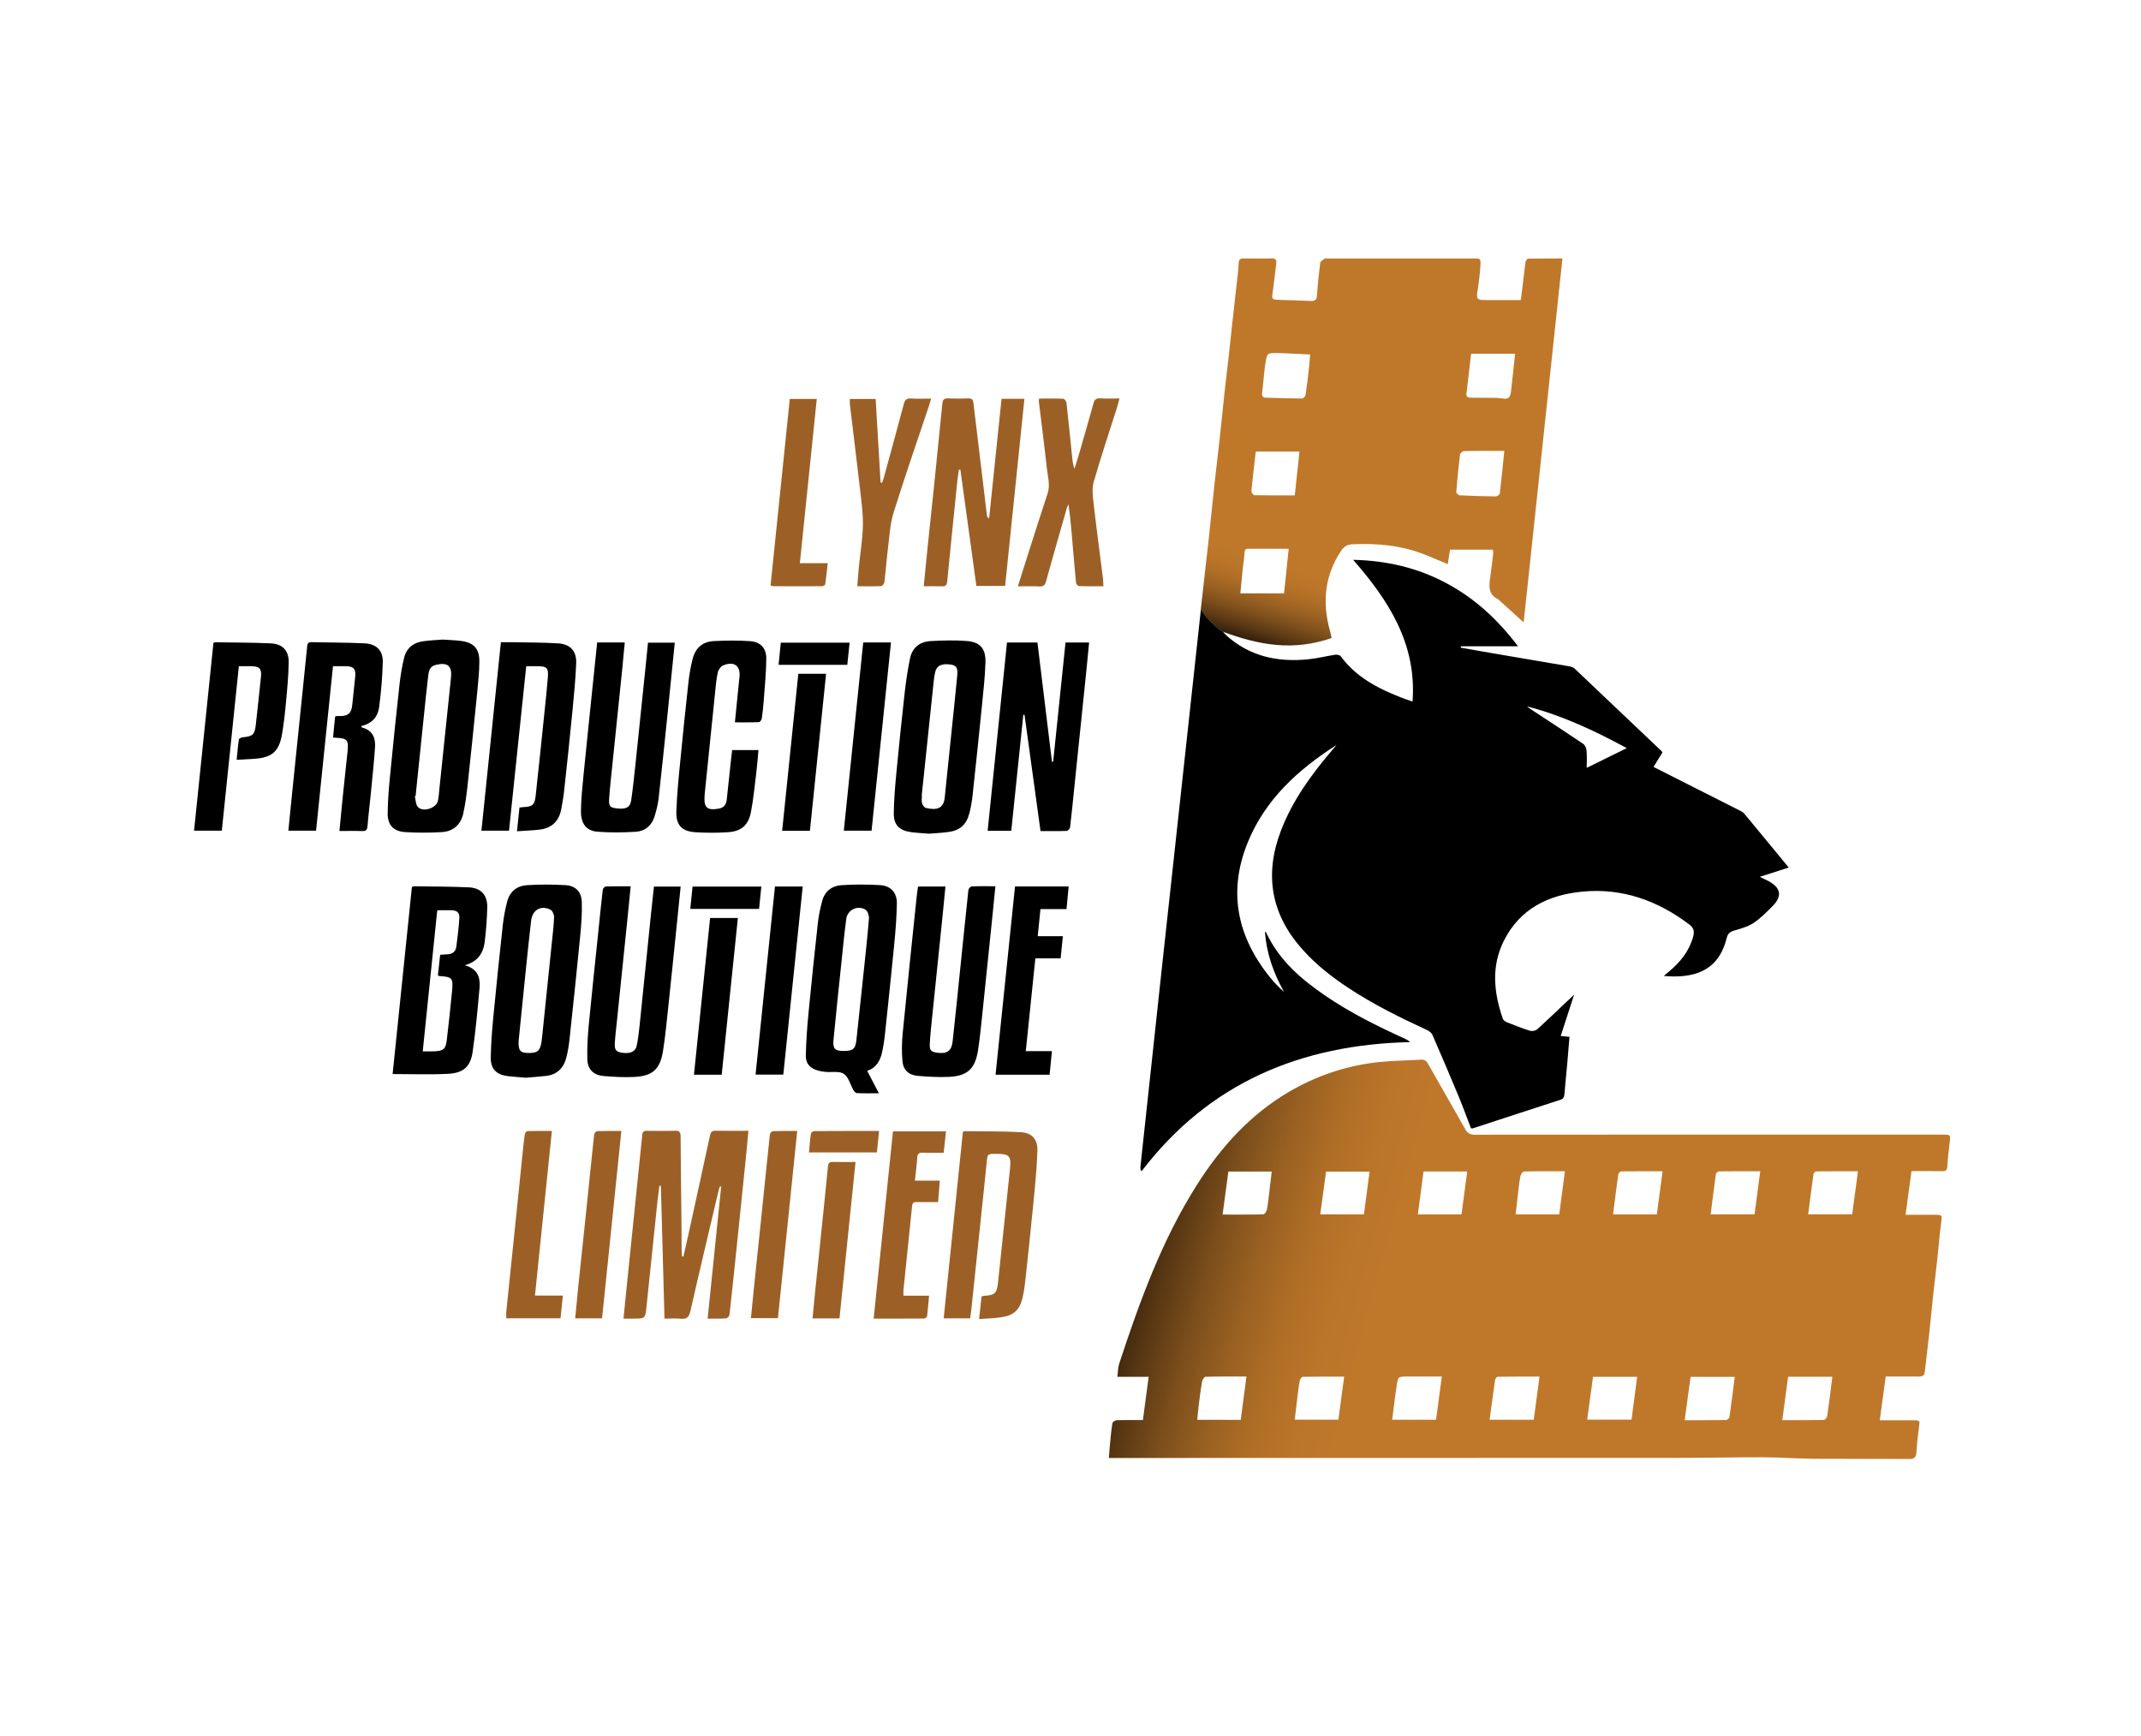 <?xml version="1.0" encoding="utf-8"?>
<!-- Generator: Adobe Illustrator 24.0.1, SVG Export Plug-In . SVG Version: 6.00 Build 0)  -->
<svg version="1.1" id="Layer_1" xmlns="http://www.w3.org/2000/svg" xmlns:xlink="http://www.w3.org/1999/xlink" x="0px" y="0px"
	 viewBox="0 0 389.57 315.84" style="enable-background:new 0 0 389.57 315.84;" xml:space="preserve">
<style type="text/css">
	.st0{fill:url(#SVGID_1_);}
	.st1{fill:url(#SVGID_2_);}
	.st2{fill:#9C6026;}
	.st3{fill:none;stroke:#BCBEC0;stroke-width:3;stroke-miterlimit:10;}
	.st4{fill:none;}
	.st5{fill:none;stroke:#9C6026;stroke-width:3;stroke-miterlimit:10;}
	.st6{opacity:0.83;fill:#9C6026;}
	.st7{opacity:0.83;fill:none;stroke:#9C6026;stroke-width:6;stroke-miterlimit:10;}
</style>
<g>
	<linearGradient id="SVGID_1_" gradientUnits="userSpaceOnUse" x1="238.484" y1="122.626" x2="256.412" y2="63.783">
		<stop  offset="7.146548e-04" style="stop-color:#000000"/>
		<stop  offset="0.036" style="stop-color:#2B1B0A"/>
		<stop  offset="0.078" style="stop-color:#583713"/>
		<stop  offset="0.121" style="stop-color:#7D4F1C"/>
		<stop  offset="0.164" style="stop-color:#9A6122"/>
		<stop  offset="0.206" style="stop-color:#AF6E26"/>
		<stop  offset="0.247" style="stop-color:#BB7529"/>
		<stop  offset="0.288" style="stop-color:#BF782A"/>
	</linearGradient>
	<path class="st0" d="M278.06,47.06c-0.17,0-0.44,0.37-0.48,0.6c-0.17,1.17-0.28,2.36-0.43,3.54c-0.14,1.17-0.3,2.34-0.43,3.4
		c-2.26,0-4.38,0.01-6.5,0c-1.49-0.01-1.62-0.25-1.37-1.72c0.25-1.5,0.42-3.01,0.52-4.53c0.09-1.31,0.02-1.32-1.26-1.32
		c-8.86,0-17.72,0-26.57,0c-0.17,0-0.38-0.06-0.49,0.02c-0.31,0.23-0.79,0.48-0.83,0.77c-0.26,2.03-0.46,4.07-0.61,6.11
		c-0.06,0.69-0.41,0.84-0.98,0.83c-1.16-0.04-2.32-0.09-3.48-0.13c-1-0.03-2-0.04-2.99-0.1c-0.42-0.03-0.74-0.16-0.66-0.75
		c0.27-1.96,0.49-3.93,0.73-5.9c0.07-0.6-0.14-0.86-0.76-0.86c-1.73,0.02-3.46,0.02-5.2,0c-0.62,0-0.85,0.19-0.88,0.86
		c-0.07,1.49-0.28,2.96-0.44,4.44c-0.24,2.2-0.5,4.4-0.74,6.6c-0.23,2.07-0.44,4.14-0.67,6.21c-0.24,2.14-0.51,4.27-0.74,6.41
		c-0.3,2.73-0.56,5.47-0.86,8.2c-0.3,2.73-0.64,5.46-0.94,8.19c-0.36,3.36-0.69,6.73-1.06,10.09c-0.44,4.02-0.92,8.04-1.36,12.06
		c-0.03,0.27-0.06,0.54-0.09,0.82c0.62,0.96,1.46,2.01,2.58,2.98c0.51,0.44,1.03,0.83,1.52,1.15c-0.03-0.03-0.05-0.05-0.07-0.08
		c3.18,1.17,6.39,2.09,9.73,2.39c3.41,0.3,6.74-0.1,10.05-1.26c-0.12-0.51-0.21-0.96-0.33-1.4c-1.4-5.13-0.94-9.97,2.07-14.49
		c0.53-0.8,1.17-1.12,2.03-1.16c4.59-0.22,9.08,0.22,13.38,1.95c1.3,0.53,2.6,1.08,3.99,1.66c0.14-0.98,0.27-1.88,0.39-2.63h7.8
		c0.03,0.34,0.09,0.5,0.07,0.66c-0.17,1.45-0.32,2.9-0.54,4.34c-0.25,1.62-0.38,3.16,1.44,4.03c0.06,0.03,0.1,0.09,0.15,0.13
		c1.45,1.31,2.9,2.62,4.49,4.07c2.36-22.13,4.7-44.09,7.06-66.22C282.16,47.04,280.11,47.02,278.06,47.06z M233.64,107.96h-7.95
		c0.16-1.57,0.29-2.98,0.43-4.39c0.11-1.02,0.27-2.03,0.34-3.05c0.03-0.52,0.22-0.69,0.72-0.68c2.35,0.02,4.7,0,7.31,0
		C234.18,102.77,233.91,105.4,233.64,107.96z M235.59,90.13c-2.57,0-4.95,0.02-7.33-0.03c-0.2,0-0.58-0.53-0.56-0.78
		c0.23-2.4,0.52-4.79,0.8-7.16h7.95C236.15,84.95,235.86,87.59,235.59,90.13z M238.17,67c-0.18,1.64-0.37,3.28-0.62,4.91
		c-0.03,0.23-0.42,0.6-0.64,0.6c-2.19-0.01-4.37-0.1-6.56-0.15c-0.56-0.01-0.76-0.27-0.7-0.81c0.18-1.68,0.34-3.35,0.52-5.03
		c0.01-0.1,0.06-0.19,0.07-0.29c0.3-2,0.3-2.03,2.32-1.99c1.91,0.04,3.83,0.17,5.83,0.26C238.31,65.38,238.27,66.19,238.17,67z
		 M272.9,89.78c-0.03,0.22-0.48,0.54-0.74,0.54c-2.19-0.02-4.39-0.09-6.58-0.2c-0.22-0.01-0.61-0.41-0.6-0.6
		c0.18-2.28,0.4-4.55,0.68-6.82c0.03-0.25,0.5-0.63,0.76-0.63c2.39-0.05,4.78-0.03,7.3-0.03C273.44,84.85,273.2,87.32,272.9,89.78z
		 M275.05,70.2c-0.1,0.76-0.1,1.79-0.56,2.18c-0.44,0.36-1.45,0.02-2.2,0.01c-1.56-0.02-3.12-0.02-4.68-0.03
		c-0.49,0-0.85-0.12-0.78-0.74c0.29-2.42,0.57-4.84,0.85-7.25h8C275.45,66.42,275.28,68.32,275.05,70.2z"/>
	<path d="M321.76,160.3c-0.47-0.25-0.95-0.46-1.56-0.76c1.85-0.59,3.51-1.13,5.27-1.69c-2.76-3.36-5.42-6.6-8.1-9.82
		c-0.22-0.26-0.57-0.44-0.89-0.6c-2.4-1.22-4.81-2.43-7.21-3.64c-2.78-1.4-5.56-2.81-8.4-4.25c0.58-0.94,1.11-1.81,1.62-2.64
		c-0.1-0.14-0.12-0.21-0.17-0.25c-5.26-5-10.52-10-15.8-14.99c-0.24-0.23-0.63-0.36-0.96-0.42c-4.65-0.8-9.31-1.59-13.96-2.38
		c-1.93-0.33-3.86-0.67-5.8-1.01c0.01-0.08,0.02-0.17,0.03-0.26h10.38c-3.66-4.84-7.87-8.74-13.07-11.5
		c-5.21-2.78-10.79-4.09-16.92-4.23c6.54,7.49,11.58,15.36,10.8,25.79c-0.8-0.28-1.51-0.51-2.21-0.79
		c-4.2-1.65-8.11-3.71-10.87-7.47c-0.17-0.22-0.69-0.31-1.01-0.26c-1.64,0.25-3.26,0.67-4.91,0.83c-5.6,0.56-10.73-0.54-15.01-4.47
		c-0.15-0.14-0.27-0.3-0.4-0.46c-0.5-0.33-1.01-0.71-1.52-1.15c-1.13-0.97-1.96-2.02-2.58-2.98c-0.43,3.86-0.84,7.72-1.26,11.59
		c-0.63,5.85-1.27,11.71-1.91,17.56c-0.63,5.82-1.26,11.64-1.9,17.46c-0.7,6.38-1.39,12.76-2.09,19.15
		c-0.63,5.82-1.25,11.64-1.88,17.46c-0.65,6.06-1.31,12.11-1.96,18.16c-0.02,0.2,0.02,0.41,0.03,0.61c0.07,0.07,0.13,0.13,0.19,0.2
		c12.32-16.12,29.02-23.03,48.86-23.48c-0.34-0.3-0.65-0.47-0.96-0.62c-5.04-2.28-9.97-4.74-14.55-7.87
		c-4.41-3.02-8.38-6.47-10.7-11.46c-0.03-0.06-0.11-0.09-0.2-0.16c0.24,3.98,1.57,7.57,3.46,10.99c-0.89-0.81-1.71-1.64-2.45-2.54
		c-6.04-7.41-7.82-15.6-4.18-24.61c3.19-7.87,9.18-13.31,16.18-17.79c-0.17,0.2-0.34,0.4-0.51,0.6c-3.91,4.57-7.47,9.37-9.63,15.06
		c-3.03,7.99-1.76,15.2,3.98,21.58c2.46,2.75,5.34,5,8.41,7.02c4.49,2.95,9.28,5.33,14.15,7.57c0.42,0.19,0.89,0.53,1.06,0.93
		c1.65,3.78,3.26,7.57,4.84,11.37c0.77,1.86,1.46,3.77,2.17,5.61c0.15,0.02,0.23,0.04,0.28,0.03c5.33-1.74,10.67-3.5,16.01-5.22
		c0.55-0.18,0.66-0.51,0.71-1.03c0.17-1.99,0.37-3.98,0.55-5.96c0.13-1.47,0.25-2.95,0.37-4.46c-0.63-0.06-1.14-0.11-1.6-0.15
		c0.83-2.55,1.63-5.03,2.45-7.53c-2.31,2.18-4.48,4.27-6.71,6.3c-0.29,0.26-0.93,0.4-1.31,0.28c-1.46-0.45-2.88-1.02-4.29-1.58
		c-0.27-0.11-0.59-0.37-0.68-0.64c-1.63-4.74-2.13-9.52,0.2-14.16c2.93-5.83,8.1-8.35,14.3-8.94c7.23-0.69,13.62,1.61,19.38,5.93
		c0.89,0.66,1.03,1.29,0.76,2.27c-0.74,2.69-2.4,4.71-4.5,6.43c-0.23,0.2-0.46,0.4-0.84,0.72c0.78,0.04,1.34,0.09,1.9,0.09
		c5.31-0.01,8.35-2.21,9.54-6.99c0.19-0.75,0.53-1.09,1.24-1.32c1.23-0.39,2.54-0.7,3.6-1.39c1.29-0.85,2.42-1.99,3.51-3.1
		C324.34,163.07,324.05,161.51,321.76,160.3z M288.71,139.71c0-1.2,0.07-2.2-0.03-3.18c-0.04-0.43-0.29-0.97-0.63-1.2
		c-3.11-2.1-6.25-4.15-9.39-6.21c-0.27-0.18-0.55-0.35-0.79-0.59c6.35,1.64,12.23,4.39,18.13,7.59
		C293.51,137.34,291.23,138.47,288.71,139.71z"/>
	<linearGradient id="SVGID_2_" gradientUnits="userSpaceOnUse" x1="194.49" y1="212.812" x2="342.064" y2="253.503">
		<stop  offset="0.048" style="stop-color:#000000"/>
		<stop  offset="0.09" style="stop-color:#2B1B0A"/>
		<stop  offset="0.142" style="stop-color:#583713"/>
		<stop  offset="0.193" style="stop-color:#7D4F1C"/>
		<stop  offset="0.245" style="stop-color:#9A6122"/>
		<stop  offset="0.295" style="stop-color:#AF6E26"/>
		<stop  offset="0.346" style="stop-color:#BB7529"/>
		<stop  offset="0.395" style="stop-color:#BF782A"/>
	</linearGradient>
	<path class="st1" d="M347.81,213.08c-0.37,2.7-0.71,5.25-1.08,7.95c1.76,0,3.48,0,5.2,0c1.51,0,1.47,0.03,1.27,1.5
		c-0.29,2.16-0.45,4.34-0.69,6.51c-0.23,2.16-0.5,4.31-0.74,6.47c-0.23,2.17-0.43,4.34-0.67,6.51c-0.23,2.17-0.49,4.33-0.74,6.5
		c0,0.03-0.02,0.06-0.02,0.1c-0.11,0.57-0.04,1.39-0.38,1.64c-0.43,0.31-1.2,0.18-1.82,0.19c-1.63,0.02-3.25,0.01-5.02,0.01
		c-0.36,2.65-0.71,5.24-1.08,7.96c2.17,0,4.16,0,6.15,0c1.16,0,1.16,0.08,1,1.2c-0.22,1.5-0.38,3.02-0.47,4.53
		c-0.05,0.89-0.3,1.32-1.29,1.31c-5.83-0.04-11.65,0-17.48-0.04c-3.02-0.03-6.05-0.26-9.07-0.27c-5.16-0.01-10.32,0.11-15.47,0.11
		c-34.13,0.02-68.26,0.01-102.39,0.02c-0.36,0-0.72,0-1.26,0c0.08-0.95,0.14-1.82,0.23-2.69c0.12-1.22,0.22-2.45,0.43-3.66
		c0.04-0.23,0.53-0.52,0.82-0.53c1.53-0.05,3.05-0.02,4.72-0.02c0.35-2.62,0.7-5.19,1.05-7.87c-1.92,0-3.7,0-5.7,0
		c0.12-0.88,0.1-1.68,0.34-2.4c3.71-11.27,7.73-22.41,14.13-32.51c4.33-6.83,9.63-12.73,16.67-16.89c5.13-3.02,10.67-4.87,16.6-5.48
		c2.47-0.25,4.97-0.26,7.46-0.42c0.65-0.04,1.01,0.17,1.33,0.74c2.23,3.97,4.53,7.9,6.75,11.88c0.43,0.78,0.91,1.03,1.78,1.03
		c28.34-0.03,56.67-0.02,85.01-0.02c1.59,0,1.56,0,1.37,1.54c-0.18,1.41-0.34,2.83-0.42,4.25c-0.04,0.66-0.26,0.88-0.89,0.87
		C351.59,213.07,349.73,213.08,347.81,213.08z M297.89,250.51c-2.71,0-5.35,0-8.03,0c-0.36,2.63-0.71,5.2-1.06,7.79
		c2.75,0,5.42,0,8.07,0C297.21,255.69,297.54,253.18,297.89,250.51z M315.65,250.52c-2.7,0-5.33,0-8.04,0
		c-0.35,2.61-0.7,5.2-1.07,7.88c2.64,0,5.09,0.01,7.54-0.03c0.22,0,0.58-0.34,0.61-0.56C315.04,255.41,315.33,253,315.65,250.52z
		 M329.01,220.94c2.76,0,5.39,0,8.01,0c0.35-2.63,0.69-5.18,1.05-7.83c-2.59,0-5.11-0.01-7.62,0.02c-0.16,0-0.44,0.3-0.47,0.49
		C329.64,216.02,329.33,218.44,329.01,220.94z M280.12,250.47c-2.59,0-5.1-0.01-7.62,0.03c-0.16,0-0.43,0.36-0.46,0.58
		c-0.35,2.38-0.66,4.77-0.99,7.24c2.7,0,5.37,0,8.03,0C279.43,255.69,279.76,253.14,280.12,250.47z M333.41,250.5
		c-2.74,0-5.34,0-8.05,0c-0.35,2.62-0.7,5.2-1.06,7.89c2.64,0,5.09,0.02,7.54-0.03c0.22,0,0.59-0.42,0.63-0.69
		C332.82,255.33,333.1,252.98,333.41,250.5z M311.27,220.94c2.71,0,5.34,0,7.98,0c0.35-2.62,0.69-5.16,1.04-7.83
		c-2.58,0-5.07-0.01-7.55,0.02c-0.19,0-0.5,0.33-0.53,0.54C311.88,216.06,311.59,218.45,311.27,220.94z M293.51,220.96
		c2.73,0,5.31,0,7.96,0c0.35-2.61,0.69-5.17,1.05-7.85c-2.59,0-5.04-0.01-7.5,0.02c-0.2,0-0.54,0.32-0.56,0.53
		C294.12,216.05,293.83,218.44,293.51,220.96z M244.58,250.48c-2.58,0-5.06-0.02-7.55,0.03c-0.19,0-0.48,0.47-0.54,0.75
		c-0.17,0.84-0.27,1.7-0.37,2.55c-0.18,1.49-0.35,2.98-0.53,4.5c2.75,0,5.33,0,7.94,0C243.88,255.7,244.22,253.16,244.58,250.48z
		 M262.35,250.46c-2.14,0-4.19,0-6.25,0c-1.66,0-1.71-0.01-1.95,1.55c-0.32,2.08-0.56,4.17-0.83,6.31c2.74,0,5.35,0,7.98,0
		C261.65,255.69,261.99,253.15,262.35,250.46z M225.76,258.34c0.35-2.64,0.69-5.21,1.04-7.88c-2.6,0-5.02-0.02-7.44,0.04
		c-0.23,0.01-0.58,0.54-0.64,0.87c-0.24,1.37-0.41,2.75-0.58,4.13c-0.12,0.93-0.19,1.87-0.29,2.83
		C220.55,258.34,223.07,258.34,225.76,258.34z M240.23,220.95c2.76,0,5.31,0,7.95,0c0.34-2.61,0.68-5.18,1.02-7.78
		c-2.75,0-5.3,0-7.92,0C240.92,215.77,240.58,218.31,240.23,220.95z M275.78,220.95c2.71,0,5.28,0,7.93,0
		c0.35-2.61,0.69-5.18,1.04-7.84c-2.6,0-5.02-0.02-7.44,0.04c-0.23,0.01-0.57,0.48-0.64,0.78c-0.2,0.94-0.29,1.89-0.41,2.85
		C276.1,218.14,275.94,219.51,275.78,220.95z M259.02,213.15c-0.35,2.62-0.68,5.19-1.03,7.81c2.75,0,5.3,0,7.94,0
		c0.35-2.61,0.69-5.18,1.04-7.81C264.26,213.15,261.74,213.15,259.02,213.15z M223.51,213.16c-0.35,2.6-0.69,5.16-1.05,7.83
		c2.58,0,5,0.02,7.42-0.04c0.23-0.01,0.57-0.54,0.64-0.88c0.19-0.9,0.28-1.83,0.39-2.75c0.17-1.37,0.32-2.73,0.49-4.16
		C228.71,213.16,226.16,213.16,223.51,213.16z"/>
	<path class="st2" d="M128.76,239.92c0.83-8.11,1.65-16.06,2.46-24.01c-0.07-0.02-0.14-0.03-0.22-0.05
		c-0.08,0.23-0.18,0.45-0.23,0.68c-1.73,7.34-3.48,14.68-5.15,22.03c-0.25,1.1-0.68,1.48-1.77,1.37c-0.95-0.09-1.91-0.02-2.94-0.02
		c-0.22-8.14-0.44-16.14-0.66-24.15c-0.09-0.01-0.17-0.02-0.26-0.03c-0.13,1.01-0.27,2.01-0.38,3.02
		c-0.66,6.35-1.31,12.7-1.98,19.05c-0.22,2.11-0.25,2.11-2.34,2.11c-0.56,0-1.12,0-1.84,0c0.17-1.74,0.33-3.37,0.5-5.01
		c0.5-4.9,1.01-9.79,1.51-14.69c0.47-4.6,0.95-9.2,1.41-13.8c0.06-0.6,0.38-0.68,0.87-0.67c1.7,0.01,3.4,0.05,5.09-0.01
		c0.82-0.03,1,0.27,1.01,1.03c0.02,4.59,0.09,9.19,0.14,13.78c0.02,2.33,0.03,4.66,0.05,6.99c0,0.35,0.04,0.7,0.06,1.05
		c0.09,0.01,0.18,0.02,0.27,0.03c0.29-1.29,0.59-2.58,0.87-3.87c1.32-6.04,2.65-12.07,3.95-18.12c0.14-0.64,0.35-0.9,1.02-0.89
		c1.95,0.04,3.91,0.01,5.98,0.01c-0.17,1.75-0.31,3.37-0.47,4.98c-0.52,5.06-1.04,10.12-1.56,15.18c-0.46,4.43-0.92,8.87-1.41,13.29
		c-0.03,0.25-0.38,0.66-0.6,0.67C131.11,239.96,130.05,239.92,128.76,239.92z"/>
	<path d="M183.23,116.9c1.89,0,3.68,0,5.54,0c0.88,7.25,1.76,14.47,2.64,21.69c0.07,0.01,0.15,0.01,0.22,0.02
		c0.75-7.23,1.5-14.46,2.25-21.71c1.45,0,2.81,0,4.29,0c-0.16,1.64-0.3,3.25-0.47,4.85c-0.72,6.98-1.44,13.96-2.16,20.94
		c-0.27,2.61-0.52,5.23-0.83,7.84c-0.03,0.25-0.39,0.64-0.61,0.65c-1.56,0.06-3.12,0.03-4.77,0.03c-0.98-7.1-1.95-14.13-2.91-21.16
		c-0.07,0-0.15,0-0.22,0c-0.73,7.03-1.46,14.06-2.19,21.11c-1.46,0-2.81,0-4.3,0C180.88,139.72,182.05,128.36,183.23,116.9z"/>
	<path class="st2" d="M182.89,106.61c-1.75,0-3.44,0-5.23,0c-0.97-7.05-1.94-14.1-2.91-21.14c-0.09,0-0.19,0-0.28,0
		c-0.1,0.73-0.21,1.45-0.29,2.18c-0.62,6.05-1.24,12.11-1.83,18.16c-0.06,0.61-0.26,0.89-0.91,0.87c-1.09-0.04-2.18-0.01-3.36-0.01
		c0.22-2.21,0.41-4.28,0.63-6.36c0.43-4.17,0.88-8.33,1.31-12.5c0.49-4.8,0.98-9.59,1.45-14.39c0.06-0.62,0.25-0.96,0.97-0.93
		c1.26,0.05,2.53,0.04,3.79,0c0.61-0.02,0.82,0.25,0.89,0.8c0.6,5.08,1.22,10.17,1.83,15.25c0.21,1.78,0.42,3.57,0.64,5.35
		c0.02,0.15,0.11,0.28,0.39,0.42c0.75-7.23,1.5-14.47,2.26-21.75c1.37,0,2.66,0,4.16,0C185.22,83.9,184.06,95.19,182.89,106.61z"/>
	<path d="M157.79,194.84c0.72,1.38,1.38,2.64,2.13,4.08c-1.46,0-2.74,0.03-4.02-0.03c-0.21-0.01-0.48-0.31-0.61-0.54
		c-0.58-1.01-0.88-2.38-1.74-2.96c-0.81-0.55-2.18-0.26-3.3-0.36c-0.46-0.04-0.93-0.11-1.37-0.23c-1.47-0.4-2.29-1.27-2.26-2.77
		c0.06-2.52,0.24-5.05,0.48-7.56c0.53-5.53,1.11-11.05,1.72-16.57c0.15-1.35,0.44-2.69,0.79-4c0.47-1.74,1.77-2.73,3.48-2.84
		c2.35-0.16,4.72-0.15,7.07-0.01c1.92,0.12,3.06,1.37,3.03,3.32c-0.04,2.49-0.24,4.98-0.48,7.46c-0.53,5.53-1.13,11.05-1.71,16.57
		c-0.11,0.99-0.26,1.98-0.47,2.95C160.19,192.93,159.51,194.26,157.79,194.84z M153.46,191.22c1.76,0,2.19-0.34,2.38-2.07
		c0.45-4.09,0.88-8.19,1.31-12.29c0.34-3.24,0.7-6.47,0.96-9.72c0.04-0.54-0.22-1.37-0.62-1.62c-1.44-0.89-3.29,0.03-3.51,1.69
		c-0.35,2.67-0.61,5.35-0.89,8.02c-0.49,4.66-0.98,9.32-1.43,13.98C151.51,190.81,151.92,191.22,153.46,191.22z"/>
	<path d="M84.56,175.63c2.33,0.62,2.86,2.2,2.7,4.06c-0.35,3.91-0.7,7.82-1.26,11.7c-0.39,2.69-1.67,3.84-4.45,3.99
		c-3.31,0.17-6.64,0.04-10.11,0.04c1.16-11.28,2.33-22.64,3.51-34.03c0.13-0.05,0.25-0.13,0.37-0.13c3.33,0.05,6.66,0.04,9.98,0.19
		c2.22,0.1,3.42,1.43,3.36,3.65c-0.05,2.09-0.21,4.19-0.46,6.26C87.94,173.41,86.94,174.98,84.56,175.63z M79.56,165.62
		c-0.89,8.6-1.76,17.08-2.64,25.67c0.79,0,1.49,0.03,2.18-0.01c1.62-0.08,2.01-0.42,2.2-2.08c0.35-2.97,0.68-5.94,0.96-8.92
		c0.22-2.35,0.03-2.54-2.34-2.69c-0.06,0-0.11-0.06-0.24-0.14c0.13-1.21,0.27-2.45,0.41-3.73c0.5-0.03,0.93-0.07,1.35-0.09
		c0.9-0.03,1.47-0.5,1.59-1.36c0.23-1.71,0.43-3.43,0.55-5.15c0.07-1.05-0.38-1.46-1.41-1.51C81.33,165.6,80.5,165.62,79.56,165.62z
		"/>
	<path d="M169.04,151.69c-1.11-0.09-2.24-0.14-3.36-0.3c-2.03-0.28-3.08-1.33-3.05-3.39c0.03-2.42,0.23-4.85,0.46-7.26
		c0.47-4.9,0.97-9.79,1.52-14.68c0.24-2.11,0.55-4.21,0.98-6.29c0.4-1.91,1.76-3,3.67-3.12c2.22-0.13,4.46-0.19,6.67-0.02
		c2.41,0.19,3.44,1.38,3.38,3.84c-0.07,2.52-0.35,5.04-0.6,7.55c-0.55,5.56-1.14,11.11-1.74,16.67c-0.12,1.09-0.3,2.18-0.57,3.23
		c-0.55,2.17-1.78,3.23-3.96,3.48C171.32,151.54,170.19,151.6,169.04,151.69z M167.71,144.78c0.01,0,0.03,0,0.04,0
		c0,0.46-0.09,0.95,0.03,1.39c0.09,0.33,0.4,0.76,0.69,0.83c1.92,0.46,3.27,0.17,3.44-1.99c0.02-0.27,0.05-0.53,0.08-0.79
		c0.37-3.57,0.74-7.14,1.11-10.72c0.36-3.54,0.75-7.08,1.08-10.62c0.13-1.41-0.18-1.82-1.23-1.97c-1.62-0.23-2.55,0.21-2.81,1.46
		c-0.21,1-0.29,2.04-0.4,3.06C169.05,131.88,168.38,138.33,167.71,144.78z"/>
	<path d="M80.54,116.37c1.18,0.08,2.28,0.11,3.37,0.25c2.29,0.31,3.32,1.38,3.31,3.72c-0.01,1.96-0.22,3.92-0.41,5.87
		c-0.56,5.59-1.13,11.18-1.74,16.77c-0.18,1.68-0.41,3.37-0.77,5.02c-0.45,2.04-1.82,3.28-3.91,3.4c-2.22,0.13-4.45,0.14-6.66,0
		c-2.15-0.14-3.22-1.3-3.19-3.45c0.03-2.39,0.23-4.78,0.47-7.16c0.53-5.49,1.1-10.98,1.71-16.47c0.18-1.58,0.44-3.16,0.83-4.7
		c0.45-1.75,1.72-2.73,3.51-2.95C78.23,116.5,79.42,116.46,80.54,116.37z M75.62,144.85c-0.05,0.01-0.09,0.03-0.14,0.04
		c0.17,0.65,0.15,1.48,0.55,1.93c0.91,1.02,3.36,0.23,3.65-1.1c0.16-0.71,0.2-1.45,0.27-2.18c0.71-6.75,1.42-13.49,2.11-20.24
		c0.22-2.18-0.61-2.83-2.76-2.33c-1.14,0.27-1.29,1.16-1.39,2.05c-0.27,2.21-0.49,4.43-0.72,6.64
		C76.66,134.73,76.14,139.79,75.62,144.85z"/>
	<path d="M95.71,196.09c-1.11-0.1-2.24-0.16-3.36-0.3c-2.04-0.26-3.08-1.3-3.05-3.37c0.03-2.45,0.23-4.91,0.46-7.36
		c0.54-5.59,1.12-11.18,1.73-16.77c0.16-1.45,0.44-2.89,0.81-4.3c0.46-1.77,1.77-2.81,3.52-2.93c2.35-0.16,4.72-0.14,7.06-0.01
		c1.82,0.1,2.91,1.18,2.98,3.03c0.08,2.11-0.1,4.25-0.3,6.36c-0.6,6.16-1.25,12.31-1.91,18.45c-0.13,1.22-0.31,2.45-0.63,3.63
		c-0.51,1.92-1.78,3.07-3.81,3.26C98.05,195.9,96.89,195.99,95.71,196.09z M94.37,189.37c-0.09,1.79,0.3,2.21,1.78,2.22
		c1.66,0.01,2.12-0.38,2.38-2.01c0.05-0.33,0.09-0.66,0.12-0.99c0.58-5.59,1.16-11.18,1.73-16.77c0.17-1.65,0.38-3.31,0.44-4.97
		c0.02-0.46-0.32-1.19-0.7-1.36c-1.75-0.82-3.25,0.09-3.48,2.03c-0.32,2.77-0.61,5.55-0.9,8.33
		C95.27,180.45,94.81,185.04,94.37,189.37z"/>
	<path d="M92.62,151.14c-1.73,0-3.31,0-5.02,0c1.18-11.44,2.35-22.8,3.54-34.29c0.73,0,1.42-0.01,2.11,0
		c2.76,0.06,5.52,0.04,8.28,0.21c2.25,0.13,3.41,1.4,3.31,3.66c-0.12,2.85-0.39,5.7-0.67,8.55c-0.47,4.86-0.99,9.72-1.52,14.58
		c-0.12,1.15-0.32,2.3-0.54,3.44c-0.43,2.19-1.79,3.43-4.01,3.67c-1.31,0.14-2.63,0.19-4.03,0.29c0.16-1.53,0.3-2.88,0.45-4.31
		c0.26-0.03,0.51-0.08,0.76-0.09c1.58-0.07,2.01-0.41,2.18-1.98c0.55-5.02,1.07-10.05,1.59-15.08c0.22-2.15,0.46-4.3,0.63-6.45
		c0.14-1.85-0.13-2.11-1.94-2.13c-0.63-0.01-1.26,0-1.99,0C94.71,131.21,93.67,141.14,92.62,151.14z"/>
	<path d="M61.76,151.2c0.2-2.1,0.39-4.08,0.59-6.06c0.29-2.84,0.61-5.69,0.9-8.53c0.2-1.97-0.12-2.31-2.14-2.37
		c-0.13,0-0.26-0.03-0.51-0.05c0.13-1.29,0.25-2.56,0.37-3.78c0.15-0.07,0.21-0.13,0.26-0.13c2.57,0.14,2.77-0.71,2.95-2.83
		c0.13-1.49,0.34-2.97,0.46-4.47c0.11-1.25-0.33-1.72-1.56-1.76c-0.79-0.02-1.59,0-2.49,0c-1.03,10.01-2.05,19.96-3.08,29.92
		c-1.72,0-3.34,0-5.04,0c0.24-2.34,0.46-4.62,0.69-6.9c0.64-6.22,1.28-12.44,1.92-18.66c0.28-2.68,0.55-5.36,0.82-8.04
		c0.05-0.47,0.19-0.71,0.72-0.7c3.26,0.08,6.52,0.06,9.77,0.22c2.12,0.11,3.31,1.32,3.26,3.4c-0.08,2.75-0.3,5.51-0.67,8.24
		c-0.24,1.77-1.37,3-3.25,3.4c0.07,0.13,0.1,0.27,0.16,0.28c1.88,0.47,2.46,1.86,2.35,3.56c-0.21,3.08-0.55,6.16-0.85,9.24
		c-0.16,1.69-0.39,3.37-0.51,5.06c-0.05,0.7-0.23,1-0.99,0.97C64.56,151.16,63.2,151.2,61.76,151.2z"/>
	<path class="st2" d="M178.15,240c0.17-1.55,0.31-2.83,0.45-4.07c0.13-0.07,0.19-0.12,0.25-0.13c2.29-0.17,2.54-0.41,2.78-2.73
		c0.71-6.78,1.43-13.56,2.14-20.34c0.25-2.43-0.08-2.79-2.54-2.79c-1.58,0-1.54,0-1.7,1.63c-0.49,4.86-1.01,9.72-1.52,14.59
		c-0.42,4.03-0.84,8.07-1.27,12.1c-0.06,0.52-0.14,1.04-0.22,1.61c-1.59,0-3.1,0-4.81,0c1.17-11.37,2.33-22.66,3.49-33.9
		c0.14-0.09,0.19-0.15,0.25-0.15c3.42,0.04,6.85-0.01,10.27,0.18c2.07,0.12,3.11,1.3,3.04,3.36c-0.1,3.09-0.4,6.17-0.7,9.25
		c-0.47,4.93-1.01,9.86-1.54,14.78c-0.1,0.89-0.24,1.78-0.44,2.65c-0.52,2.31-1.65,3.35-4.01,3.65
		C180.84,239.86,179.58,239.9,178.15,240z"/>
	<path d="M167.04,161.3c1.66,0,3.27,0,4.99,0c-0.18,1.82-0.34,3.56-0.52,5.31c-0.64,6.25-1.29,12.5-1.93,18.76
		c-0.16,1.52-0.32,3.04-0.4,4.57c-0.06,1.18,0.24,1.46,1.41,1.61c1.78,0.22,2.57-0.35,2.76-2.15c0.5-4.53,0.95-9.06,1.42-13.6
		c0.48-4.63,0.94-9.26,1.44-13.89c0.03-0.24,0.4-0.62,0.62-0.63c1.39-0.06,2.78-0.03,4.29-0.03c-0.21,2.16-0.41,4.23-0.63,6.3
		c-0.57,5.59-1.14,11.18-1.73,16.77c-0.24,2.28-0.46,4.57-0.81,6.83c-0.52,3.3-1.91,4.61-5.22,4.78c-1.88,0.1-3.79-0.02-5.67-0.17
		c-1.68-0.14-2.7-1.02-2.85-2.68c-0.16-1.71-0.12-3.45,0.05-5.16c0.81-8.31,1.69-16.61,2.55-24.91
		C166.87,162.45,166.96,161.9,167.04,161.3z"/>
	<path d="M118.99,161.31c1.68,0,3.23,0,4.86,0c-0.23,2.31-0.46,4.56-0.69,6.8c-0.51,4.93-1,9.86-1.53,14.79
		c-0.3,2.78-0.55,5.56-0.99,8.32c-0.53,3.34-1.9,4.57-5.25,4.73c-1.85,0.09-3.72-0.01-5.57-0.17c-1.82-0.16-2.89-1.19-2.95-3.04
		c-0.06-2.12,0.07-4.25,0.27-6.36c0.53-5.56,1.14-11.12,1.71-16.67c0.27-2.61,0.52-5.23,0.83-7.84c0.03-0.22,0.37-0.57,0.57-0.58
		c1.46-0.05,2.91-0.03,4.51-0.03c-0.21,2.1-0.4,4.11-0.61,6.11c-0.63,6.19-1.28,12.37-1.91,18.56c-0.13,1.29-0.3,2.58-0.37,3.87
		c-0.07,1.23,0.23,1.57,1.29,1.74c1.43,0.23,2.46-0.17,2.68-1.21c0.27-1.23,0.41-2.49,0.54-3.74c0.7-6.75,1.38-13.5,2.07-20.25
		C118.62,164.67,118.8,163.02,118.99,161.31z"/>
	<path d="M108.66,116.89c1.7,0,3.28,0,5.02,0c-0.16,1.71-0.31,3.39-0.48,5.05c-0.59,5.73-1.18,11.45-1.77,17.17
		c-0.21,2.05-0.45,4.1-0.59,6.16c-0.1,1.41,0.13,1.65,1.27,1.8c1.72,0.23,2.54-0.12,2.73-1.39c0.34-2.27,0.56-4.55,0.81-6.83
		c0.58-5.52,1.15-11.05,1.72-16.58c0.18-1.75,0.35-3.51,0.54-5.34c1.62,0,3.23,0,4.87,0c-0.46,4.57-0.91,9.11-1.38,13.64
		c-0.51,4.9-1.01,9.8-1.56,14.69c-0.13,1.11-0.41,2.22-0.74,3.29c-0.51,1.65-1.72,2.69-3.42,2.79c-2.31,0.14-4.65,0.17-6.96-0.01
		c-2.04-0.16-3.04-1.46-3.01-3.77c0.02-2.12,0.24-4.25,0.45-6.37c0.55-5.56,1.14-11.12,1.71-16.68
		C108.12,122.01,108.39,119.5,108.66,116.89z"/>
	<path d="M133.72,131.43c0.27-2.71,0.53-5.29,0.79-7.86c0.01-0.07,0.02-0.13,0.03-0.2c0.29-2.18-0.9-3.15-2.96-2.3
		c-0.43,0.18-0.86,0.77-0.96,1.24c-0.27,1.16-0.37,2.36-0.49,3.55c-0.64,6.22-1.27,12.44-1.91,18.66c-0.01,0.1-0.02,0.2-0.02,0.3
		c-0.14,2.17,0.49,2.69,2.63,2.3c0.99-0.18,1.32-0.83,1.41-1.67c0.28-2.48,0.53-4.96,0.8-7.44c0.05-0.49,0.12-0.99,0.18-1.53
		c1.59,0,3.14,0,4.79,0c-0.13,1.41-0.23,2.79-0.4,4.16c-0.29,2.37-0.52,4.76-0.97,7.11c-0.46,2.4-1.75,3.52-4.18,3.67
		c-1.98,0.13-3.99,0.13-5.97,0c-2.43-0.16-3.5-1.3-3.42-3.76c0.1-2.95,0.39-5.9,0.68-8.85c0.47-4.87,0.97-9.73,1.51-14.59
		c0.17-1.51,0.42-3.03,0.82-4.5c0.5-1.85,1.83-2.97,3.75-3.07c2.22-0.12,4.45-0.14,6.66,0.01c1.88,0.13,2.95,1.26,2.94,3.15
		c-0.01,2.59-0.29,5.17-0.47,7.76c-0.08,1.06-0.19,2.12-0.35,3.17c-0.04,0.25-0.32,0.64-0.5,0.65
		C136.67,131.45,135.25,131.43,133.72,131.43z"/>
	<path class="st2" d="M200.77,106.67c-1.55,0-3,0.02-4.46-0.03c-0.19-0.01-0.5-0.39-0.52-0.63c-0.29-3.01-0.54-6.03-0.8-9.04
		c-0.15-1.72-0.3-3.44-0.59-5.2c-0.09,0.22-0.22,0.42-0.28,0.65c-1.27,4.44-2.54,8.88-3.78,13.33c-0.19,0.68-0.45,0.99-1.21,0.95
		c-1.26-0.07-2.52-0.02-3.92-0.02c0.63-2,1.22-3.89,1.82-5.77c1.19-3.7,2.35-7.41,3.58-11.1c0.53-1.59,0.03-3.1-0.13-4.63
		c-0.44-4.06-0.97-8.12-1.46-12.18c-0.01-0.12,0.03-0.25,0.05-0.48c1.48,0,2.94-0.03,4.39,0.03c0.21,0.01,0.56,0.45,0.59,0.71
		c0.38,3.37,0.71,6.74,1.06,10.11c0.06,0.63,0.15,1.25,0.4,1.91c0.21-0.66,0.44-1.32,0.63-1.99c0.95-3.29,1.91-6.57,2.82-9.87
		c0.19-0.69,0.46-0.99,1.22-0.94c1.12,0.07,2.25,0.02,3.53,0.02c-0.18,0.63-0.31,1.16-0.47,1.68c-1.42,4.5-2.93,8.97-4.23,13.5
		c-0.34,1.18-0.18,2.56-0.03,3.82c0.52,4.56,1.13,9.1,1.7,13.65C200.74,105.62,200.74,106.08,200.77,106.67z"/>
	<path d="M43.46,121.22c-1.04,10.02-2.07,19.97-3.1,29.92c-1.73,0-3.35,0-5.05,0c1.18-11.44,2.35-22.81,3.53-34.19
		c0.2-0.04,0.32-0.09,0.45-0.09c3.33,0.06,6.66,0.05,9.98,0.2c2.12,0.1,3.28,1.29,3.26,3.41c-0.03,2.46-0.27,4.91-0.5,7.36
		c-0.17,1.92-0.39,3.84-0.71,5.74c-0.54,3.16-1.84,4.28-5,4.49c-1.02,0.07-2.05,0.12-3.26,0.19c0.13-1.33,0.23-2.54,0.41-3.74
		c0.03-0.16,0.49-0.35,0.77-0.37c1.75-0.17,2.1-0.47,2.3-2.24c0.33-2.91,0.64-5.82,0.94-8.73c0.16-1.5-0.25-1.93-1.74-1.96
		C45.01,121.21,44.29,121.22,43.46,121.22z"/>
	<path class="st2" d="M154.64,72.59c1.56,0,3.07,0,4.69,0c0.3,5.09,0.6,10.14,0.9,15.2c0.09,0.02,0.17,0.04,0.26,0.06
		c0.12-0.34,0.25-0.67,0.35-1.02c1.21-4.42,2.42-8.84,3.6-13.27c0.2-0.76,0.49-1.12,1.34-1.06c1.15,0.09,2.32,0.02,3.65,0.02
		c-0.15,0.51-0.26,0.91-0.39,1.3c-2.17,6.49-4.42,12.96-6.46,19.5c-0.63,2.03-0.73,4.24-1,6.37c-0.26,2.08-0.41,4.17-0.66,6.25
		c-0.03,0.26-0.37,0.69-0.59,0.7c-1.39,0.06-2.78,0.03-4.34,0.03c0.1-1.24,0.18-2.39,0.29-3.52c0.25-2.48,0.66-4.96,0.73-7.44
		c0.05-2.11-0.24-4.23-0.48-6.34c-0.6-5.25-1.25-10.49-1.88-15.74C154.61,73.31,154.64,72.98,154.64,72.59z"/>
	<path d="M184.69,161.29c3.29,0,6.44,0,9.76,0c-0.13,1.39-0.26,2.72-0.39,4.12c-1.63,0-3.15,0-4.74,0c-0.17,1.66-0.33,3.23-0.5,4.93
		c1.54,0,2.99,0,4.58,0c-0.14,1.39-0.27,2.66-0.41,4.03c-1.57,0-3.05,0-4.6,0c-0.58,5.64-1.16,11.19-1.74,16.88c1.59,0,3.1,0,4.76,0
		c-0.15,1.52-0.29,2.88-0.43,4.29c-3.29,0-6.51,0-9.83,0C182.34,184.11,183.51,172.75,184.69,161.29z"/>
	<path class="st2" d="M166.47,214.81c1.58,0,2.97,0,4.54,0c-0.11,1.32-0.21,2.56-0.32,3.91c-1.35,0-2.64,0.02-3.93-0.01
		c-0.55-0.01-0.75,0.19-0.8,0.74c-0.51,5.09-1.04,10.19-1.57,15.28c-0.03,0.29,0,0.59,0,1.02c1.52,0,3.03,0,4.66,0
		c-0.12,1.32-0.21,2.5-0.35,3.68c-0.02,0.18-0.32,0.47-0.49,0.47c-3.02,0.03-6.04,0.02-9.24,0.02c1.18-11.41,2.34-22.7,3.51-34.07
		c3.22,0,6.4,0,9.65,0c-0.14,1.29-0.27,2.53-0.42,3.89c-1.32,0-2.57,0.03-3.83-0.01c-0.67-0.02-0.93,0.18-0.98,0.88
		C166.82,211.96,166.63,213.3,166.47,214.81z"/>
	<path class="st2" d="M143.71,72.58c1.67,0,3.22,0,4.91,0c-1.03,9.98-2.05,19.87-3.08,29.89c1.71,0,3.29,0,5.07,0
		c-0.15,1.36-0.27,2.6-0.45,3.83c-0.02,0.15-0.38,0.36-0.58,0.36c-2.99,0.02-5.99,0.01-8.98,0c-0.09,0-0.18-0.07-0.39-0.15
		C141.38,95.24,142.54,83.95,143.71,72.58z"/>
	<path class="st2" d="M100.42,205.78c-1.03,10.02-2.05,19.91-3.08,29.95c1.76,0,3.37,0,5.08,0c-0.15,1.44-0.29,2.75-0.43,4.13
		c-3.28,0-6.52,0-9.87,0c0-0.43-0.04-0.85,0.01-1.27c0.56-5.42,1.12-10.84,1.68-16.26c0.44-4.23,0.87-8.46,1.3-12.69
		c0.11-1.09,0.22-2.18,0.38-3.27c0.03-0.22,0.31-0.56,0.48-0.57C97.42,205.76,98.88,205.78,100.42,205.78z"/>
	<path d="M157.07,116.89c1.72,0,3.31,0,5.05,0c-1.18,11.44-2.35,22.83-3.53,34.25c-1.7,0-3.31,0-5.05,0
		C154.71,139.7,155.89,128.34,157.07,116.89z"/>
	<path d="M141.01,161.3c1.75,0,3.34,0,5.05,0c-1.18,11.44-2.35,22.8-3.53,34.22c-1.71,0-3.35,0-5.05,0
		C138.66,184.09,139.84,172.71,141.01,161.3z"/>
	<path class="st2" d="M136.64,239.83c0.17-1.71,0.32-3.35,0.49-5c0.5-4.86,1.01-9.72,1.52-14.57c0.48-4.63,0.94-9.26,1.44-13.88
		c0.02-0.22,0.38-0.57,0.59-0.57c1.39-0.05,2.78-0.03,4.38-0.03c-1.17,11.4-2.34,22.68-3.51,34.06
		C139.96,239.83,138.38,239.83,136.64,239.83z"/>
	<path class="st2" d="M109.55,239.87c-1.65,0-3.2,0-4.89,0c0.17-1.77,0.32-3.48,0.5-5.19c0.5-4.79,1.01-9.58,1.51-14.37
		c0.48-4.63,0.94-9.26,1.44-13.88c0.03-0.23,0.34-0.61,0.52-0.62c1.42-0.05,2.84-0.03,4.43-0.03
		C111.89,217.19,110.73,228.48,109.55,239.87z"/>
	<path d="M147.37,151.16c-1.71,0-3.29,0-5.05,0c0.98-9.54,1.96-19.01,2.94-28.56c1.65,0,3.26,0,5.05,0
		C149.33,132.12,148.36,141.6,147.37,151.16z"/>
	<path d="M129.21,167.03c1.71,0,3.33,0,5.05,0c-0.98,9.54-1.96,19.02-2.94,28.51c-1.72,0-3.34,0-5.05,0
		C127.25,186.01,128.23,176.53,129.21,167.03z"/>
	<path class="st2" d="M152.75,239.88c-1.69,0-3.24,0-4.9,0c0.16-1.63,0.3-3.21,0.46-4.78c0.5-4.89,1.02-9.78,1.52-14.67
		c0.28-2.74,0.56-5.49,0.83-8.23c0.05-0.57,0.28-0.81,0.88-0.79c1.32,0.04,2.64,0.01,4.13,0.01
		C154.7,220.96,153.73,230.37,152.75,239.88z"/>
	<path d="M141.67,120.96c0.13-1.35,0.27-2.65,0.4-4.03c4.16,0,8.3,0,12.52,0c-0.14,1.34-0.28,2.65-0.42,4.03
		C150.02,120.96,145.89,120.96,141.67,120.96z"/>
	<path d="M138.53,161.31c-0.14,1.42-0.27,2.73-0.41,4.06c-4.21,0-8.31,0-12.52,0c0.14-1.38,0.28-2.69,0.42-4.06
		C130.18,161.31,134.29,161.31,138.53,161.31z"/>
	<path class="st2" d="M147.2,209.68c0.11-1.18,0.19-2.3,0.35-3.41c0.03-0.19,0.39-0.47,0.6-0.47c3.89-0.03,7.78-0.02,11.8-0.02
		c-0.13,1.34-0.26,2.58-0.39,3.9C155.45,209.68,151.39,209.68,147.2,209.68z"/>
</g>
</svg>
